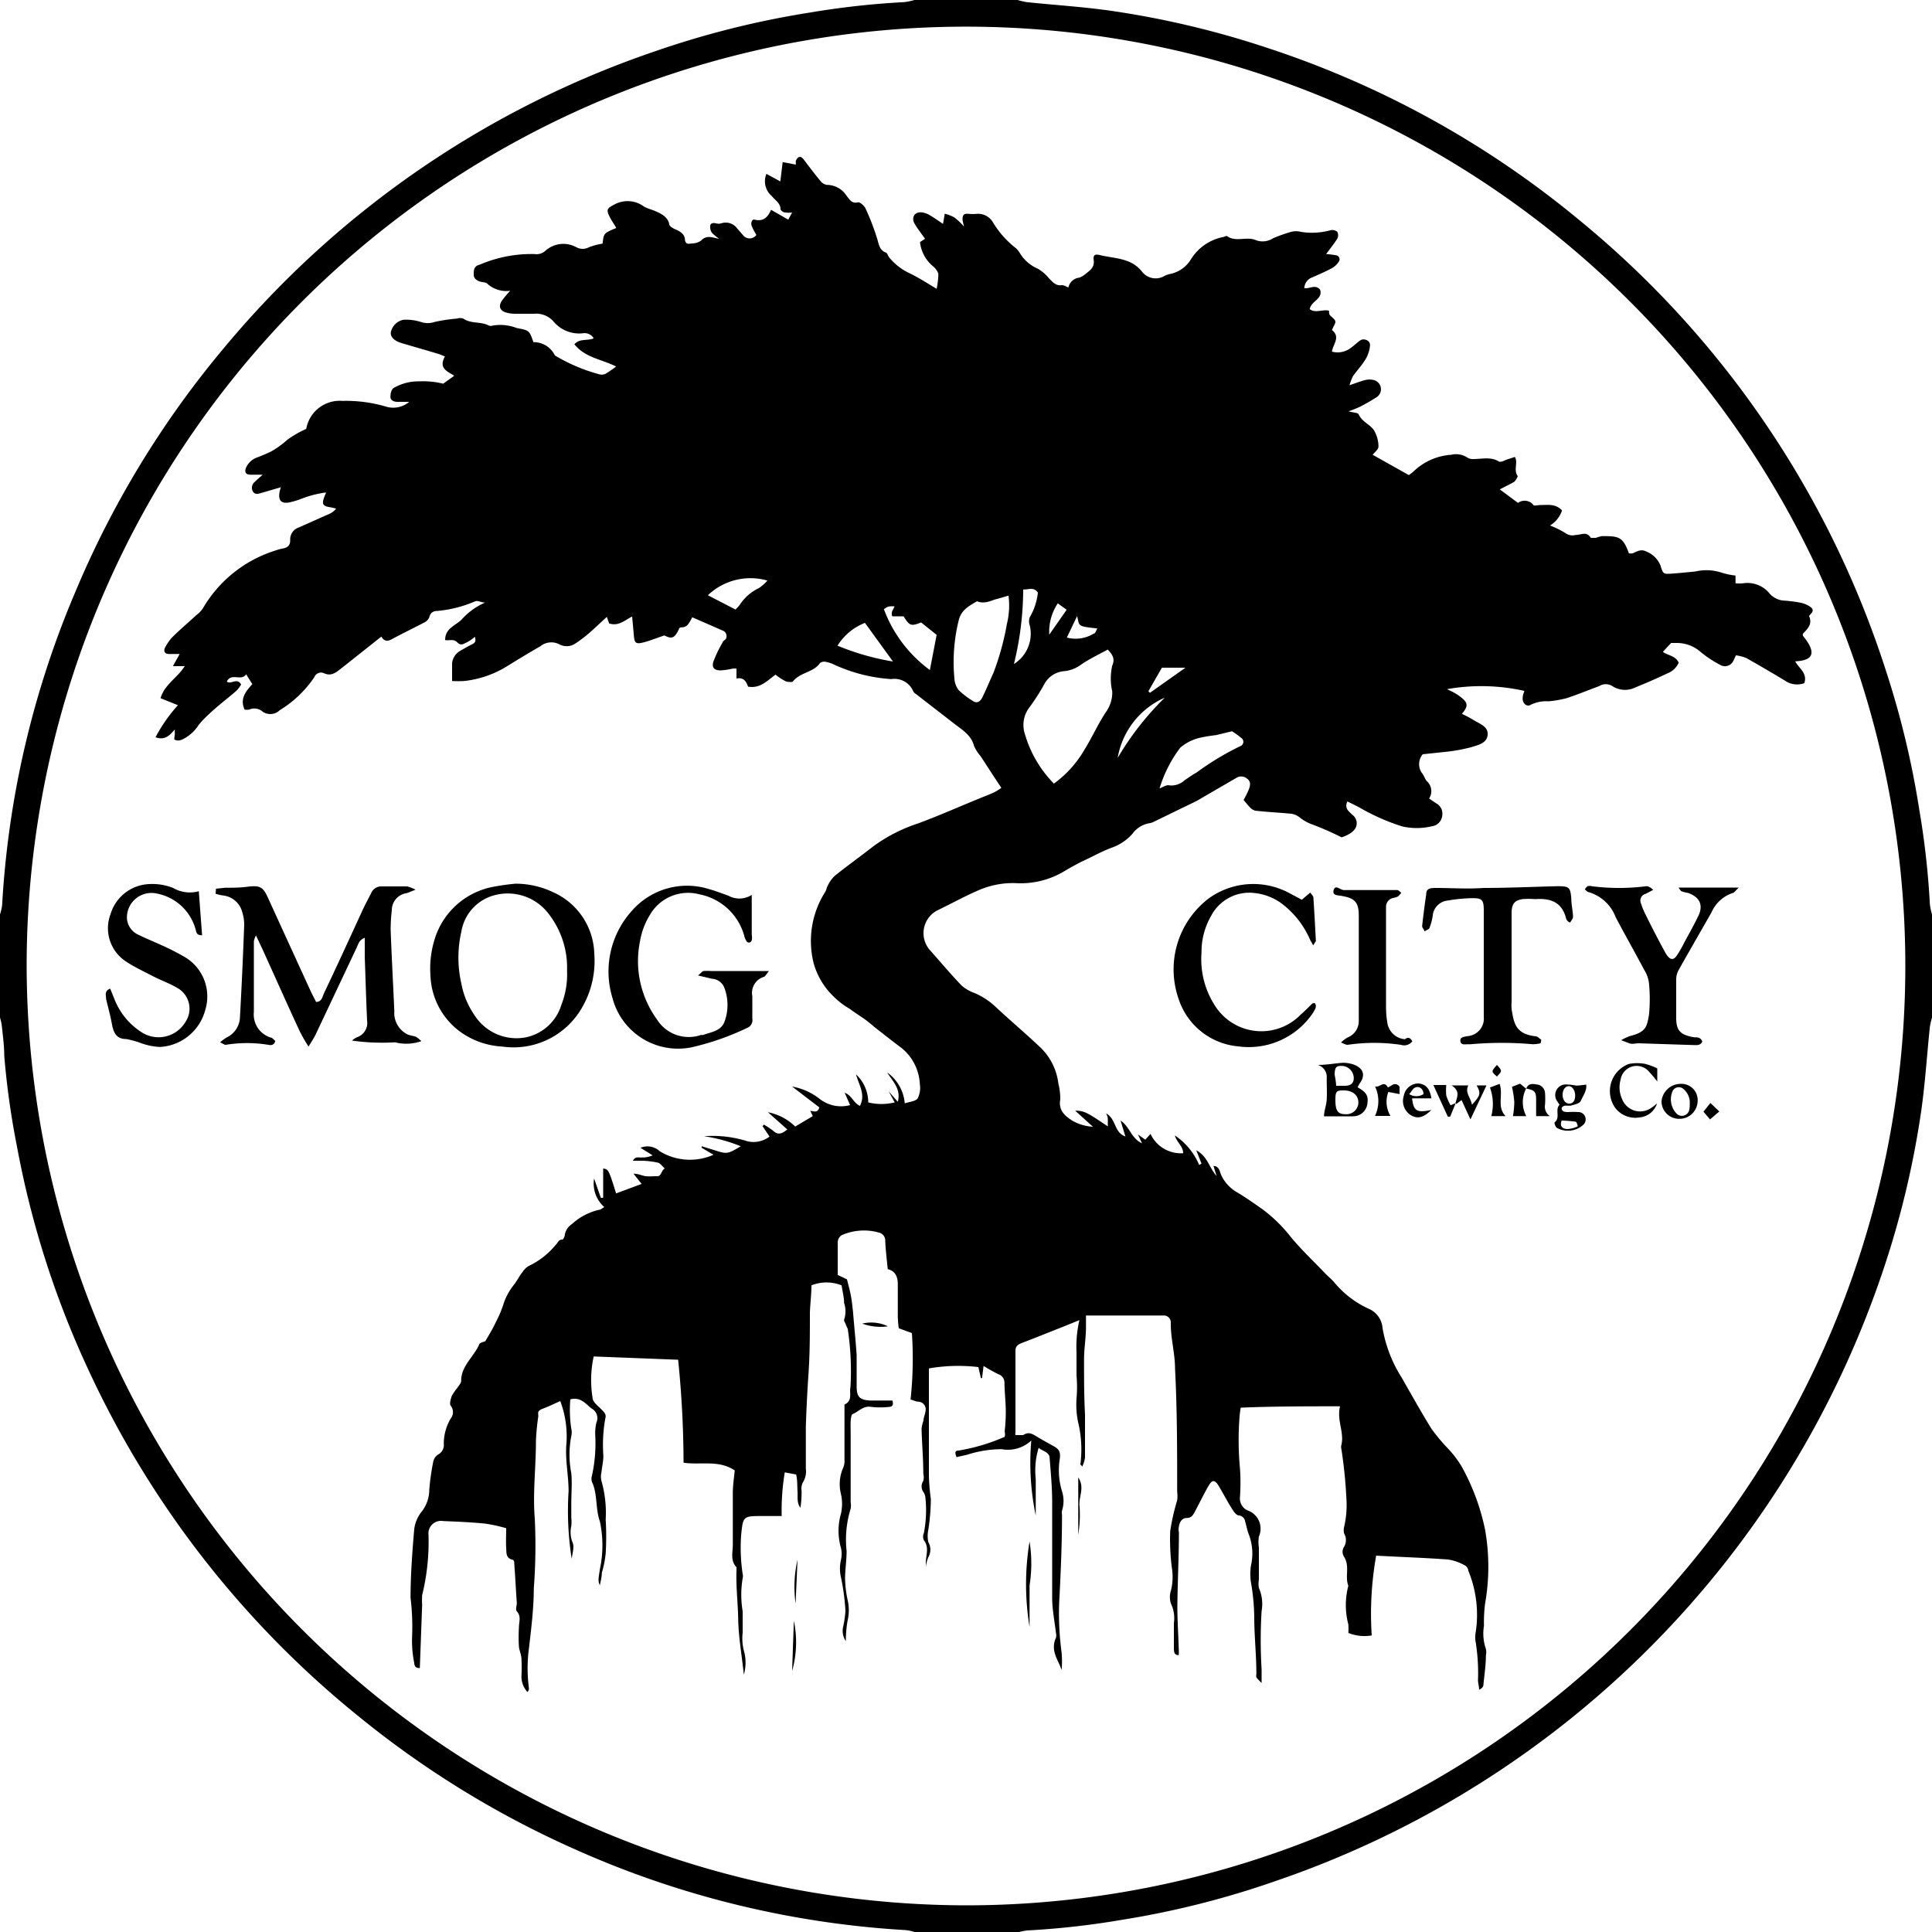 <svg xmlns="http://www.w3.org/2000/svg" viewBox="0 0 100 100"><g id="圖層_2" data-name="圖層 2"><g id="圖層_1-2" data-name="圖層 1"><path d="M47.33,100a2,2,0,0,0-.48-.1,48.8,48.8,0,0,1-17.2-4.23,49.49,49.49,0,0,1-11-6.76A50.09,50.09,0,0,1,4.51,70.76,48,48,0,0,1,.88,59.35a41.68,41.68,0,0,1-.66-4.71c0-.5-.07-1-.12-1.49a2.56,2.56,0,0,0-.1-.48V47.33a2.57,2.57,0,0,0,.11-.48A48.32,48.32,0,0,1,3.89,30.66a49.19,49.19,0,0,1,7.77-12.73A49.9,49.9,0,0,1,33.92,2.65a46.57,46.57,0,0,1,8-2A42.7,42.7,0,0,1,46.8.11,3.12,3.12,0,0,0,47.33,0h5.34a4,4,0,0,0,.47.11c1.53.16,3.06.25,4.58.48A47.09,47.09,0,0,1,65.66,2.5a49.37,49.37,0,0,1,16.07,8.88,49.82,49.82,0,0,1,15.9,23.38,45.81,45.81,0,0,1,1.71,7.14,42.46,42.46,0,0,1,.55,4.9,3.12,3.12,0,0,0,.11.53v5.34a3.72,3.72,0,0,0-.11.48c-.16,1.52-.25,3.05-.48,4.57a47.09,47.09,0,0,1-1.91,7.94A50.3,50.3,0,0,1,66,97.37a46,46,0,0,1-7.93,2,42.46,42.46,0,0,1-4.9.55,3.12,3.12,0,0,0-.53.11ZM50,98.62A48.62,48.62,0,1,0,1.38,49.8,48.71,48.71,0,0,0,50,98.62Z"/><path d="M41.19,8.52c0-.08,0-.14,0-.19.1-.24.25-.27.39-.1.29.38.57.76.88,1.13a.54.54,0,0,0,.35.21,1.21,1.21,0,0,1,1,.55c.16.2.27.44.62.35.1,0,.32.19.38.34a12.51,12.51,0,0,1,.59,1.54c.09.29.11.58.44.72.08,0,.12.18.19.26a3,3,0,0,0,1,.79c.51.24,1,.56,1.45.83a4.05,4.05,0,0,0,.09-.78.89.89,0,0,0-.28-.39,1.88,1.88,0,0,1-.67-1.25l.26-.17c-.19-.27-.38-.51-.54-.78s-.06-.62.37-.59a1.13,1.13,0,0,1,.45.17c.22.13.43.28.65.43l.09-.53a2.26,2.26,0,0,1,.49.19,3.48,3.48,0,0,1,.51.48,2.82,2.82,0,0,1-.08-.36c0-.26.08-.33.33-.3a2.6,2.6,0,0,0,.39,0,.89.89,0,0,1,.85.43,4.88,4.88,0,0,0,1.16,1.32,1.05,1.05,0,0,1,.25.3,2,2,0,0,0,.9.78,2,2,0,0,1,.58.49c.2.2.36.42.69.37.1,0,.21.07.33.12a.65.65,0,0,1,.57-.51,1.08,1.08,0,0,0,.35-.22c.23-.17.44-.34.39-.69s.17-.29.35-.25c.76.18,1.59.14,2.15.85a.89.89,0,0,0,1.15.23,1.17,1.17,0,0,1,.26-.1,1.65,1.65,0,0,0,1.13-.78,2.54,2.54,0,0,1,1.65-1.14c.07,0,.17-.08.21-.05.46.33,1,0,1.49.21a1,1,0,0,0,.9-.1,7.92,7.92,0,0,1,.93-.33,1,1,0,0,1,.5,0,3.58,3.58,0,0,0,1.56-.09.41.41,0,0,1,.33.09.39.39,0,0,1,0,.35c-.17.27-.38.53-.58.8a4.84,4.84,0,0,1,.5.06.21.21,0,0,1,.15.34,1,1,0,0,1-.35.33c-.33.18-.67.32-1,.47a.62.62,0,0,0-.43.56c.26.06.58-.22.82.09.15.48-.45.56-.54,1,.31.23.65,0,1,.08,0,.07,0,.2.06.25.32.29.33.28.16.6l-.07.15c.46.37.06.72,0,1.12a1.12,1.12,0,0,0,1-.21c.17-.12.31-.27.48-.38s.53,0,.49.3a1.71,1.71,0,0,1-.22.67c-.19.32-.45.59-.66.89a2.75,2.75,0,0,0-.18.47c.35-.12.58-.21.82-.27a.91.91,0,0,1,.43,0,.49.49,0,0,1,.18.87c-.27.18-.56.34-.86.5a5.93,5.93,0,0,1-.62.25c.25.07.48.07.52.15.17.38.55.51.77.79a1.65,1.65,0,0,1,.26.88c0,.15-.21.31-.3.43l1.87,1.05a2.2,2.2,0,0,0,.29-.23,3.09,3.09,0,0,1,1.9-.82,1.07,1.07,0,0,1,.85.15.53.53,0,0,0,.31.07c.44,0,.88-.13,1.3.12.07.05.22,0,.32-.05s.35-.12.52-.18c.18.31-.09.67.15,1,0,0-.1.23-.19.29s-.49.26-.74.39l.94.7a.58.58,0,0,1,.8.11c0,.06.24,0,.37,0,.37,0,.78-.08,1.11.28a1.45,1.45,0,0,1-.62.78,5,5,0,0,1,.81.4.6.6,0,0,0,.51.09c.28,0,.58-.21.79.15,0,0,.17,0,.26,0a2.12,2.12,0,0,1,.31-.09c.84,0,1.09,0,1.4.89a.64.64,0,0,0,.2,0c.24-.11.45-.24.73-.08a1.29,1.29,0,0,1,.71.72c.13.43.15.44.58.41s.81-.07,1.22-.11a2.52,2.52,0,0,1,1.36.06,3.66,3.66,0,0,0,.72.15l0,.4a1.88,1.88,0,0,0,.4,0,1.48,1.48,0,0,1,1.38.55,1.09,1.09,0,0,0,.79.35,7.68,7.68,0,0,1,.82.11,1.39,1.39,0,0,1,.45.19c.13.08.23.2.08.36s-.11.14-.09.19c.14.39-.11.62-.34.86a.21.21,0,0,0,0,.11c.77.94.47,1.28-.4,1.32.18.36.65.6.47,1.13a1.09,1.09,0,0,1-1-.13c-.66-.4-1.33-.79-2-1.17a2.25,2.25,0,0,0-.54-.14c-.06.13-.1.23-.15.32a.48.48,0,0,1-.67.17,5.74,5.74,0,0,1-1-.66,1.86,1.86,0,0,0-1.26-.47l-.27,0c-.15.15-.29.31-.43.46.25.19.65.19.82.56a1.06,1.06,0,0,1-.6.56c-.53.25-1.07.49-1.62.71a1.21,1.21,0,0,1-1.22-.06.63.63,0,0,0-.67,0c-.56.21-1.13.44-1.7.63a5.91,5.91,0,0,1-.92.16,1.82,1.82,0,0,0-.91.17c-.24.16-.49-.1-.43-.41,0-.1.06-.2.08-.3a10.21,10.21,0,0,0-4-.09c.17.09.3.14.41.21a2.48,2.48,0,0,1,.45.33c.22.23.2.38-.09.74a6.08,6.08,0,0,1,.62.33c.3.19.75.32.71.76s-.52.53-.87.64a8.86,8.86,0,0,1-1.25.23l-1.24.13A.8.8,0,0,0,73.59,40c.11.12.15.3.26.43a.69.69,0,0,1,.12.9l.35.24a.61.61,0,0,1,.33.65.62.62,0,0,1-.55.55,3.35,3.35,0,0,1-1.54,0,11.09,11.09,0,0,1-2.12-.93c-.22-.13-.45-.23-.7-.36-.17.37.08.51.25.69a.53.53,0,0,1,.14.74.94.94,0,0,1-.32.27,1.79,1.79,0,0,1-.37.16,15.2,15.2,0,0,0-1.5-.66,2.3,2.3,0,0,1-.67-.37.88.88,0,0,0-.43-.19c-.62-.06-1.25-.09-1.87-.16a.59.59,0,0,1-.29-.19c-.1-.1-.18-.21-.31-.36.07-.14.18-.33.26-.53s.13-.41-.06-.56a.47.47,0,0,0-.57-.06l-1.62.94c-.19.11-.38.23-.57.32l-2.06,1a.8.8,0,0,1-.26.09,1.36,1.36,0,0,0-.87.54,2.54,2.54,0,0,1-1.09.73c-.53.2-1,.47-1.55.72-.31.16-.62.33-.92.51a4.38,4.38,0,0,1-2.5.6,4.43,4.43,0,0,0-1.84.34c-.76.32-1.49.73-2.24,1.09a1.33,1.33,0,0,0-.38,2c.55.62,1.09,1.26,1.66,1.86a2,2,0,0,0,.66.39,3.72,3.72,0,0,1,1.15.76c.73.68,1.49,1.32,2.21,2a3.09,3.09,0,0,1,1,1.93,3.34,3.34,0,0,1,.1.82c-.11.57.25.87.63,1.11a2.43,2.43,0,0,0,1.06.31l-.92-.83c.47,0,.6.08,1.69.81,0-.13,0-.23,0-.33s0-.17-.09-.34c.53.28.41,1,1,1.19L58,58c.48.32.54.91,1.11,1.18l-.21-.46.38.27.27-.3a1.73,1.73,0,0,0,1.69,1c0-.37-.33-.55-.43-.92a3.44,3.44,0,0,1,1.26,1.53l.12-.07-.27-.69c.58.3.67.91,1.05,1.33l-.16-.52c.29,0,.32.28.39.45a2,2,0,0,0,.79.89c.46.27.9.58,1.34.89A7.6,7.6,0,0,1,66.79,64c.55.67,1.19,1.27,1.79,1.9.15.16.33.3.47.46a5,5,0,0,0,1.79,1.38,1.18,1.18,0,0,1,.72,1,7,7,0,0,0,1,2.58c.5.88,1,1.77,1.53,2.63a9.8,9.8,0,0,0,.89,1.06,5.54,5.54,0,0,1,.66.87,11.49,11.49,0,0,1,1.23,3.31,11,11,0,0,1,0,3.8,7.52,7.52,0,0,0-.06,1.16,2.44,2.44,0,0,0,.1,1.2.73.73,0,0,1,0,.33c0,.51-.08,1-.13,1.54,0,.09-.08.17-.22.24,0-.15-.05-.31-.06-.47a10.18,10.18,0,0,0-.12-2,1.38,1.38,0,0,1,0-.49,6,6,0,0,0-.38-3.2c0-.1-.09-.23-.17-.27a2.6,2.6,0,0,0-.87-.31c-1.23-.09-2.47-.13-3.73-.2A17.18,17.18,0,0,0,71,84.65a2.22,2.22,0,0,1-1.21-.13,3,3,0,0,0,0-.44,3.91,3.91,0,0,1,0-2c-.19-.48.09-1-.22-1.5a.47.47,0,0,1,0-.52.68.68,0,0,0,0-.69.72.72,0,0,1,0-.33,5,5,0,0,0,.12-1.47A24.5,24.5,0,0,0,69.43,75a.4.4,0,0,1,0-.21c.16-.66-.25-1.26-.07-2-1.76,0-3.43,0-5.14.07a4.16,4.16,0,0,0-.06.46A15.64,15.64,0,0,0,64.18,76a10.6,10.6,0,0,1,0,1.49.69.69,0,0,0,.37.68,1,1,0,0,1,.61,1.36,1.89,1.89,0,0,0,0,.58c0,.55,0,1.1,0,1.65a1.19,1.19,0,0,0,0,.43,2.08,2.08,0,0,1,.14,1.2,24.68,24.68,0,0,0,0,3c0,.2,0,.4,0,.72a2.64,2.64,0,0,1-.27-.29.29.29,0,0,1,0-.16c0-1-.11-2-.11-2.93a11,11,0,0,0-.17-1.82,2.88,2.88,0,0,1,0-.88,2.76,2.76,0,0,0-.12-1.63c-.08-.2-.11-.42-.18-.64a.36.36,0,0,0-.32-.32c-.13,0-.26-.18-.34-.31-.25-.39-.46-.8-.7-1.2s-.37-.31-.55,0-.45.85-.67,1.27c-.1.19-.19.37-.44.37s-.37.2-.41.44,0,.22,0,.33c0,1.27-.07,2.55-.08,3.83,0,.71.05,1.42.07,2.14a2.38,2.38,0,0,1,0,.36c-.25,0-.24-.19-.25-.33,0-.45,0-.89,0-1.33a1.73,1.73,0,0,0-.15-1,1.09,1.09,0,0,1,0-.69,2.92,2.92,0,0,0,.05-1.14,11.39,11.39,0,0,1-.09-1.93,11.06,11.06,0,0,1,.36-1.59,1.6,1.6,0,0,0,0-.44c0-2.13,0-4.26-.11-6.38,0-.79-.23-1.57-.22-2.36a.36.36,0,0,0-.39-.39l-4,0c0,.25,0,.43,0,.61,0,.55-.1,1.1-.1,1.65,0,1,0,1.92.05,2.88,0,.74,0,1.48,0,2.22a1.59,1.59,0,0,1-.15.47c0-.07-.1-.1-.09-.12a6,6,0,0,0-.12-2.2,4.44,4.44,0,0,1-.08-1.2,6.93,6.93,0,0,0,0-1.21c0-.4,0-.8,0-1.2a6.1,6.1,0,0,1,.15-1.66l-.89.36c-.69.27-1.37.55-2.06.81-.21.08-.36.16-.36.42,0,1.41,0,2.82,0,4.22a.39.39,0,0,0,0,.14c.13,0,.3,0,.4,0,.28-.19.48-.06.71.08s.57.33.86.49.39.3.31.75a3.72,3.72,0,0,0,.13,1.59,1.65,1.65,0,0,1,0,1,.49.49,0,0,0,0,.21c0,1.54-.07,3.07-.15,4.61a15.45,15.45,0,0,0,.13,2.54,5.32,5.32,0,0,1,0,.89c-.18-.54-.6-1-.29-1.68a.49.49,0,0,0,0-.21c-.07-.6-.19-1.2-.2-1.8,0-1.67,0-3.33,0-5,0-.75-.07-1.51-.13-2.26,0-.34-.36-.37-.57-.55a4,4,0,0,0-.15,1.61c0,.58,0,1.17,0,1.89a13.33,13.33,0,0,1-.23-3.88,1.77,1.77,0,0,1-1.53.45,5.84,5.84,0,0,0-1.8.29l-.54.12c-.07-.18-.12-.34.11-.34a9.89,9.89,0,0,0,2.38-.71A.47.47,0,0,0,52,74.1a9.24,9.24,0,0,0,.06-1c0-.5-.06-1-.07-1.5a.46.46,0,0,0-.31-.47,7.87,7.87,0,0,1-.77-.43l-.08.63h-.06l-.13-.57a8.85,8.85,0,0,0-2.56.07v.58c0,1.67,0,3.33,0,5a11.26,11.26,0,0,0,.1,1.18,10.76,10.76,0,0,1-.13,1.59,1.51,1.51,0,0,0,0,.64.78.78,0,0,1,0,.78,2,2,0,0,0-.13.5c0-.12,0-.17,0-.21,0-.4.19-.79-.1-1.17a.44.44,0,0,1,0-.37,6.19,6.19,0,0,0,.08-1.82.61.61,0,0,0-.11-.31.51.51,0,0,1,0-.57.74.74,0,0,0,0-.37c0-.78-.07-1.55-.09-2.32a1.67,1.67,0,0,1,.1-.43c0-.16.08-.31.1-.47a.4.4,0,0,0-.37-.51c-.12,0-.24-.07-.4-.11A19.64,19.64,0,0,0,47.2,69l-.68-.25a5.63,5.63,0,0,1-.05-.59c0-.56,0-1.11,0-1.67,0-.36-.09-.69-.52-.8-.05-.49-.11-1-.13-1.45a.42.42,0,0,0-.32-.44,2.85,2.85,0,0,0-1.95.14.47.47,0,0,0-.19.35c0,.56,0,1.11,0,1.7l.48.23c.08.33.16.61.21.89s.07.51.1.77c.06.75.14,1.5.19,2.26,0,.53,0,1.07,0,1.61s.14.7.67.74c.2,0,.41,0,.61,0l.57,0c.07.22,0,.32-.16.33a4.22,4.22,0,0,1-.94,0c-.41-.07-.64.24-.95.37-.07,0-.1.23-.11.36s0,.44,0,.66l0,3.55a.91.91,0,0,1,0,.33,5.41,5.41,0,0,0-.21,2.19c0,.47-.08,1-.08,1.42a5.8,5.8,0,0,0,.13,1.1,2.36,2.36,0,0,1,0,1.09,6.12,6.12,0,0,0-.09,1.05.92.92,0,0,1-.14-.73,5.79,5.79,0,0,0,.12-.82,11.36,11.36,0,0,0-.23-1.74,2,2,0,0,1,0-.92,1.36,1.36,0,0,0,0-.6,3.21,3.21,0,0,1,0-1.79,2.3,2.3,0,0,0,0-1A2.1,2.1,0,0,1,43.63,76a.87.87,0,0,0,.08-.43c0-.68,0-1.36,0-2v-.66c0-.08,0-.19,0-.21.44-.2.24-.6.31-.91a14.36,14.36,0,0,0-.13-2.93c0-.1-.08-.2-.11-.3s-.11-.19-.09-.25a1.36,1.36,0,0,0,0-.87c0-.29-.08-.58-.13-.91a2.1,2.1,0,0,0-1.56,0c0,.48-.07,1-.08,1.43,0,1,0,2.08-.07,3.11s-.11,1.85-.14,2.77c0,.72,0,1.44,0,2.17a1.07,1.07,0,0,1-.16.73.74.74,0,0,0-.06.43,5.09,5.09,0,0,1-.06.87c-.2-.26-.13-.55-.15-.83s0-.58-.07-.89l-.59-.11a12,12,0,0,0-.16,2.26h-1c-1,0-1,0-1.1,1a9.25,9.25,0,0,0,.08,2,.43.43,0,0,1,0,.22,5.16,5.16,0,0,0,0,1.71c0,.37,0,.74,0,1.11a2.56,2.56,0,0,0,.06.92,2.22,2.22,0,0,1,0,1.25c-.1-1-.27-1.89-.29-2.85s-.12-1.69-.09-2.54c0-.06,0-.14,0-.17-.34-.36-.18-.8-.19-1.2q0-1.31,0-2.61c0-.41.06-.81.1-1.2-.83-.56-1.76-.27-2.65-.4a53,53,0,0,0-.28-5.33l-4.37-.17a5.68,5.68,0,0,0-.06,2.13c0,.22.27.42.45.6s.27.28.21.48a7.77,7.77,0,0,0-.1,1.93c0,.29-.07.57-.1.86a.92.92,0,0,0,0,.44,6,6,0,0,1,.22,2,14.78,14.78,0,0,1,0,1.76,5.47,5.47,0,0,1-.2,1c0,.23-.07.46-.1.64-.11-.21-.07-.36,0-.83a5.89,5.89,0,0,0,0-2.47c-.24-.68-.11-1.4-.41-2.05a.5.5,0,0,1,0-.32,7.77,7.77,0,0,0,.17-2.09,2.39,2.39,0,0,1,.06-.66.56.56,0,0,0-.24-.72c-.31-.23-.56-.62-1.11-.48a6.47,6.47,0,0,0,.05,1.52.83.83,0,0,1,0,.38,5,5,0,0,0,0,1.92c.05.51,0,1,0,1.55,0,.25,0,.5,0,.75a2.14,2.14,0,0,1,0,.44,1.42,1.42,0,0,0,.07.86c.09.21,0,.5-.05.83a16,16,0,0,1-.16-3.5c0-.83-.19-1.65-.11-2.48a5.21,5.21,0,0,0-.32-2.18c-.3.13-.6.28-.92.4s-.2.25-.22.41a11.12,11.12,0,0,0-.12,1.27c0,1.35-.17,2.69-.06,4a29,29,0,0,1-.05,3.61c0,1-.13,2.06-.25,3.09a7.78,7.78,0,0,0,0,2.1s0,.09-.08.18a1.2,1.2,0,0,1-.31-.82,8.81,8.81,0,0,0,0-.89c0-.22-.11-.42-.13-.64a8,8,0,0,1,0-1c0-.29.13-.56-.11-.83-.08-.09,0-.29,0-.44-.05-.68-.08-1.36-.13-2,0-.08,0-.22-.1-.23-.36-.09-.3-.39-.32-.63s0-.66,0-1a8.09,8.09,0,0,0-1.1-.24c-.71-.07-1.43-.1-2.16-.13a.65.65,0,0,0-.76.72,11.66,11.66,0,0,1-.33,3.12,4.18,4.18,0,0,0,0,.5l-.12,3.27c-.21,0-.28-.09-.29-.27a5.8,5.8,0,0,1-.11-1.37,12.33,12.33,0,0,0-.08-2c0-1.19.09-2.37.19-3.55a1.8,1.8,0,0,1,.38-.9,1.85,1.85,0,0,0,.4-1.15,12.39,12.39,0,0,1,.21-1.47.6.6,0,0,1,.24-.34.55.55,0,0,0,.3-.55,2.57,2.57,0,0,1,.36-1.32.53.53,0,0,0,0-.66c-.08-.09,0-.34.05-.5a3.28,3.28,0,0,1,.31-.45c.07-.11.18-.22.18-.34,0-.76.63-1.22.92-1.85,0-.12.27-.17.33-.2.21-.36.39-.65.55-1a5.44,5.44,0,0,0,.37-.86,3.17,3.17,0,0,1,.56-1.06c.17-.22.29-.47.46-.68a.91.91,0,0,1,.36-.32,4,4,0,0,0,1.33-1.05c.12-.1.15-.31.38-.29,0,0,.09-.13.1-.21a.81.81,0,0,1,.37-.59,3.11,3.11,0,0,1,1.4-.74c.09,0,.16-.08.28-.14A1.62,1.62,0,0,1,30.75,61l.35,1,.12,0V60.48c.28.05.28.05.67,1.29l1.32-.49-.42-.53c.26,0,.45.11.64.13s.4,0,.6,0,.2-.31.38-.4c-.12-.1-.22-.26-.35-.3a4.76,4.76,0,0,0-.77-.1l-.53,0c.13-.25.32-.15.46-.17a1.28,1.28,0,0,0,.56-.11l-.63-.39a.93.93,0,0,1,1,.18,3,3,0,0,0,2.78.18l-.61-.36,0-.08.65.2c.65.21.69.21,1.37-.2a8.26,8.26,0,0,0-1.9-.52,6,6,0,0,1,2.24.26,1.36,1.36,0,0,0,1.15-.24l-.36-.54.07-.08a4,4,0,0,1,.48.32c.25.23.45.16.73-.07l-1-.89a2.76,2.76,0,0,1,1.41.74l.91-.54-.13-.27c.17,0,.37.14.47-.18L41,56.24a3.22,3.22,0,0,1,1.44.65A1.8,1.8,0,0,0,44,57.2l-.28-.64c.37.13.44.52.79.68.31-.61-.07-1.1-.2-1.63a2,2,0,0,1,.63,1.45,2.87,2.87,0,0,0,1.37,0L46,56.49l0,0,.47.54c.18-.67-.27-1.06-.55-1.52a2.18,2.18,0,0,1,.91,1.6c.27-.09.57-.11.67-.26a1.21,1.21,0,0,0,.11-.74,2.56,2.56,0,0,0-.95-1.87c-.46-.34-.91-.7-1.36-1.05-.17-.14-.34-.29-.52-.42s-.54-.36-.81-.56a3.92,3.92,0,0,1-.79-.6,3.8,3.8,0,0,1-1.07-1.77,4.73,4.73,0,0,1,.6-3.67c.07-.11.08-.25.15-.36a1.7,1.7,0,0,1,.35-.48c.65-.52,1.32-1,2-1.53a8.27,8.27,0,0,1,2.31-1.18c1-.37,2-.81,3-1.22.3-.13.61-.24.92-.38a3,3,0,0,0,.39-.24c-.38-.57-.73-1.11-1.08-1.65a2,2,0,0,1-.33-.51c-.14-.55-.58-.82-1-1.14l-2-1.55a.36.36,0,0,1-.15-.15,1.06,1.06,0,0,0-1.14-.63,8.37,8.37,0,0,1-3-.77,1.6,1.6,0,0,0-.37-.12.39.39,0,0,0-.31.05c-.34.5-1,.47-1.4.95,0,.06-.27.05-.39,0a3.08,3.08,0,0,1-.52-.34c-.42.3-.78.73-1.42.62-.09-.24-.21-.5-.6-.42l0-.51a.75.75,0,0,0-.21,0,4.14,4.14,0,0,1-.6.09c-.32,0-.48-.13-.39-.44a6.09,6.09,0,0,1,.48-1c0-.08.14-.13.18-.21s.06-.32-.17-.41l-1.58-.69a2.22,2.22,0,0,1-.22.37.4.4,0,0,1-.3.15c-.17,0-.15.06-.2.16-.21.41-.35.45-.72.26-.4.13-.75.28-1.12.37s-.43,0-.46-.35-.06-.64-.09-1c-.37.18-.69.52-1.19.36l-.12-.34c-.33.3-.62.58-.93.85a6.36,6.36,0,0,1-.66.5.8.8,0,0,1-.85.08.9.9,0,0,0-1,.09c-.56.32-1.12.66-1.67,1a5.33,5.33,0,0,1-2.28.8,6.2,6.2,0,0,1-.62,0c0-.34,0-.63,0-.92a.84.84,0,0,1,.45-.66c.19-.11.38-.22.58-.32s.2-.19.15-.39a2.11,2.11,0,0,1-.42.29c-.15.06-.29.2-.49,0s-.4-.08-.63-.12c0-.63.56-.75.87-1.08a3.42,3.42,0,0,1,1.2-.86c-.18,0-.4-.13-.53-.06a6.39,6.39,0,0,1-1.92.49c-.21,0-.38.07-.44.33a.52.52,0,0,1-.26.27c-.55.29-1.12.56-1.67.86-.23.13-.41.12-.55-.13l-2.12,1.68c-.25.19-.48.38-.84.22a.37.37,0,0,0-.51.2,5.84,5.84,0,0,1-1.79,1.71.7.7,0,0,1-.88.08.66.66,0,0,0-.71-.11.88.88,0,0,1-.23,0c-.26-.57.07-.95.4-1.32l-.32-.51c-.24.38-.78-.1-1,.38.22.17.53-.23.74.15a1.51,1.51,0,0,1-.25.33c-.47.41-1,.8-1.43,1.22a4.68,4.68,0,0,0-.53.56,2,2,0,0,1-.87.75.43.43,0,0,1-.35,0c-.06,0,0-.21,0-.33a1.4,1.4,0,0,1,0-.21c-.27.33-.53.58-1,.41A8.1,8.1,0,0,1,9.21,36.5l-.9-.36c.2-.71.88-1.06,1.25-1.66l-.61,0,.35-.63H8.74c-.2,0-.28-.13-.21-.3A2.37,2.37,0,0,1,8.9,33c.4-.4.84-.77,1.26-1.16a1.41,1.41,0,0,0,.34-.35,6.64,6.64,0,0,1,3.77-3,2.24,2.24,0,0,1,.37-.1c.26-.05.39-.17.38-.45a.65.65,0,0,1,.45-.64l1.46-.65a1.13,1.13,0,0,0,.47-.32,2.29,2.29,0,0,0-.28-.07c-.42-.06-.48-.16-.32-.58l.08-.19a5.39,5.39,0,0,0-1.34.35A4.56,4.56,0,0,1,15,26c-.44.09-.61-.09-.53-.54a2.15,2.15,0,0,1,.07-.24l-1,.29c-.17.05-.34.11-.45-.07a.39.39,0,0,1,.1-.5c.1-.1.21-.2.41-.37l-.61,0c-.25,0-.34-.1-.27-.33a1,1,0,0,1,.58-.56c.24-.09.48-.19.71-.3a4.44,4.44,0,0,0,.84-.6,5.32,5.32,0,0,1,1-.58,1.76,1.76,0,0,1,1.87-1.45,7.38,7.38,0,0,1,2.24.29,1.28,1.28,0,0,0,1.22-.24h-.6c-.17,0-.36-.06-.37-.25s.07-.43.17-.47a2.51,2.51,0,0,1,1.31-.34,4.29,4.29,0,0,1,1.25.12l.57-.41c-.3-.21-.84-.36-.48-1l-.27-.11c-.65-.2-1.3-.38-2-.59-.38-.12-.56-.33-.53-.55a.82.82,0,0,1,.67-.65,2.57,2.57,0,0,1,.87.11,1.11,1.11,0,0,0,.74,0,8.7,8.7,0,0,1,1.14-.17.52.52,0,0,1,.33,0c.4.28.91.14,1.32.36a.31.31,0,0,0,.21,0,2.37,2.37,0,0,1,1.24.13c.65.12.65.13.86.73a1.21,1.21,0,0,1,1.08.63.22.22,0,0,0,.12.11,8.92,8.92,0,0,0,2.16.91.51.51,0,0,0,.35,0,5.3,5.3,0,0,0,.57-.39c-.76-.38-1.61-.46-2.16-1.15.28-.32.66-.16,1-.31a.55.55,0,0,0-.56-.26,1.73,1.73,0,0,1-1.53-.62,1.19,1.19,0,0,0-1-.39c-.33,0-.66,0-1,0a1.59,1.59,0,0,1-.43-.06c-.32-.09-.42-.3-.25-.59a4.94,4.94,0,0,1,.45-.54,1.46,1.46,0,0,1-1.18-.36c-.07-.08-.24-.08-.36-.11s-.35-.13-.35-.36,0-.45.31-.52a6.79,6.79,0,0,1,2.84-.55.68.68,0,0,0,.56-.17,1.39,1.39,0,0,1,1.59-.19.69.69,0,0,0,.68,0,3.67,3.67,0,0,1,.69-.18c.06-.54.06-.54.71-.81-.12-.21-.26-.4-.36-.61-.18-.37-.09-.42.29-.62a1.42,1.42,0,0,1,1.5.12c.19.11.42.16.62.25s.61.26.69.66c0,.12.22.23.36.29s.43.2.45.49.2.24.37.22a.84.84,0,0,0,.46-.14c.3-.32.59-.16.94-.1a2.76,2.76,0,0,1-.37-.31.52.52,0,0,1-.09-.34c0-.16.15-.19.3-.15a.5.5,0,0,0,.27,0,.73.73,0,0,1,.83.27l.29.33a.43.43,0,0,0,.7,0,3.33,3.33,0,0,1-.24-.46c-.06-.15,0-.37.15-.33.46.11.68-.13.85-.51l.89.51L41,11a1.54,1.54,0,0,1-.35,0c-.1,0-.24-.1-.25-.17,0-.32-.29-.47-.45-.68A1,1,0,0,1,39.67,9l.72.39.12-1Zm16.15,25.1c-.52.28-1,.51-1.41.8a1.74,1.74,0,0,1-.86.32,1.28,1.28,0,0,0-1,.64,10.78,10.78,0,0,1-.77,1.21A1.5,1.5,0,0,0,53.05,38a6.07,6.07,0,0,0,1.5,2.56,5.69,5.69,0,0,0,1.59-1.77c.39-.63.69-1.31,1.1-1.93a1.74,1.74,0,0,0,.33-1.07,3,3,0,0,1,0-1.34C57.74,34.06,57.54,33.85,57.34,33.62ZM52.2,30.83c-.22.06-.42.13-.63.18s-.61.28-1,.11c-.4.24-.82.44-.95,1a9,9,0,0,0-.22,3,1.09,1.09,0,0,0,.22.6,4.23,4.23,0,0,0,.75.57c.21.14.37,0,.46-.16.21-.42.39-.87.59-1.3a13.94,13.94,0,0,0,.7-2.55A3.94,3.94,0,0,0,52.2,30.83Zm7.76,10c.25-.09.42-.22.56-.18a1,1,0,0,0,.8-.27c.2-.13.4-.28.61-.39a14.16,14.16,0,0,1,2.31-1.39.24.24,0,0,0,0-.41,4.78,4.78,0,0,0-.47-.34l-.83.2a7.93,7.93,0,0,0-.85.14,2.4,2.4,0,0,0-1,.51A6.69,6.69,0,0,0,60,40.87ZM47.68,32.22c-.53.2-.6.18-.91-.32l-.26,0c-.1,0-.23,0-.3,0s-.07-.22,0-.33a.84.84,0,0,0,.09-.19c-.33,0-.33,0-.55.15a6.86,6.86,0,0,0,2.38,3.15l.35-1.82Zm-4.33,1.2a13,13,0,0,0,2.87.82l-1.45-2A2.92,2.92,0,0,0,43.35,33.42Zm-5.28-1.87c.09-.1.16-.16.21-.23a2.43,2.43,0,0,1,1-.88,2.24,2.24,0,0,0,.44-.39,3.19,3.19,0,0,0-3.08.76Zm14.41,2.82a1.85,1.85,0,0,0,.82-2,.6.6,0,0,1,0-.42,3.17,3.17,0,0,0,.42-1.28c-.22-.31-.49-.14-.76-.16A16.27,16.27,0,0,1,52.48,34.37Zm7.81,1.74a4.18,4.18,0,0,0-2.44,3.12A15,15,0,0,1,60.29,36.11Zm-.15-1.55-.7,1.22.08.08,1.84-1.3Zm-4.39-2.67L55.22,33a1.79,1.79,0,0,0,1.4-.21c.08,0,.11-.16.18-.26C55.72,32.41,55.89,32.41,55.75,31.89Zm-1-.66a2.65,2.65,0,0,0-.44,1.62l.9-1.29Z"/><path d="M11.18,46l.47-.05c.4,0,.81,0,1.21-.06.57-.06.75,0,1,.56l2.21,4.83c.09.2.2.39.29.58.3,0,.33-.28.41-.45.68-1.43,1.34-2.87,2-4.31.14-.3.3-.59.45-.89a.56.56,0,0,1,.53-.33c.44,0,.89,0,1.33,0a2.24,2.24,0,0,1,.43.17c-.24.09-.35.15-.47.18a.89.89,0,0,0-.76.89,8.22,8.22,0,0,0-.06,1c.05,1.41.13,2.81.19,4.22a1.24,1.24,0,0,0,.66,1.19c.14.07.32.08.47.14a1.87,1.87,0,0,1,.27.22,2.36,2.36,0,0,1-1.36.06,11.14,11.14,0,0,1-2.23-.09,1,1,0,0,1,.25-.17.78.78,0,0,0,.53-.87c-.05-1.09-.08-2.18-.12-3.28,0-.32,0-.65,0-1-.29.11-.33.32-.41.49l-2.13,4.51c-.09.19-.21.36-.37.63a8.19,8.19,0,0,1-.46-.8c-.65-1.4-1.28-2.82-1.92-4.23l-.34-.72a1,1,0,0,0-.11.3c0,1.22,0,2.44,0,3.66A1.25,1.25,0,0,0,14,53.7c.09,0,.17.12.25.18-.06.22-.21.23-.36.2a6.83,6.83,0,0,0-2.21,0c-.07,0-.15-.07-.29-.13a2.62,2.62,0,0,1,.34-.25,1.2,1.2,0,0,0,.69-1.06c.09-1.59.16-3.18.22-4.77a2.1,2.1,0,0,0-.1-.65,1.15,1.15,0,0,0-1-.87,2.34,2.34,0,0,1-.38-.09Z"/><path d="M26.67,45.74a4.51,4.51,0,0,1,2,.46,3.58,3.58,0,0,1,2.09,3.17,4.79,4.79,0,0,1-.68,2.86A4.08,4.08,0,0,1,26,54.17a4.09,4.09,0,0,1-2.17-.76,3.77,3.77,0,0,1-1.55-2.93,5.07,5.07,0,0,1,.2-1.81,3.93,3.93,0,0,1,3-2.76A12.54,12.54,0,0,1,26.67,45.74Zm2.68,4.5a4.53,4.53,0,0,0-1-3,2.65,2.65,0,0,0-2.69-.92,2.34,2.34,0,0,0-1.78,1.9,6,6,0,0,0,0,2.69,4.19,4.19,0,0,0,.67,1.62,2.58,2.58,0,0,0,2.63,1.17A2.44,2.44,0,0,0,29.06,52,4.28,4.28,0,0,0,29.35,50.24Z"/><path d="M38.91,46.32c0,.23,0,.4,0,.58,0,.5,0,1,0,1.49a.65.65,0,0,1,0,.28c-.05.12-.17.16-.26.06a.81.81,0,0,1-.13-.3,3,3,0,0,0-2.32-2.14,2.28,2.28,0,0,0-2.57,1.08,3.77,3.77,0,0,0-.5,1.33A5.14,5.14,0,0,0,34,52.76a1.94,1.94,0,0,0,2.28.81h.11c.41-.15.91-.2,1.1-.66a2.51,2.51,0,0,0,0-1.79.73.73,0,0,0-.64-.46l-.72-.17c.16-.13.21-.21.28-.23a2.54,2.54,0,0,1,.39,0h3c-.14.17-.19.28-.26.3a.87.87,0,0,0-.6,1c0,.39,0,.78,0,1.17a.43.43,0,0,1-.28.48,13.69,13.69,0,0,1-2.87,1,3.51,3.51,0,0,1-4.09-2.56,4.68,4.68,0,0,1,1-4.5,3.79,3.79,0,0,1,4-1.13c.33.09.66.22,1,.34A1.18,1.18,0,0,0,38.91,46.32Z"/><path d="M79.74,54a1.9,1.9,0,0,1-.4.05,18.22,18.22,0,0,0-3.22,0H76c-.16,0-.38.06-.41-.16s.19-.22.36-.26a.91.91,0,0,0,.85-1c0-.31,0-.63,0-.94,0-1.52,0-3,0-4.55,0-.57-.08-.66-.64-.65a8.13,8.13,0,0,0-1.21.12.87.87,0,0,0-.78.69A2.72,2.72,0,0,1,74,48c0,.09-.17.14-.27.21,0-.09-.13-.19-.12-.28.06-.55.13-1.09.21-1.64,0-.27.15-.33.48-.33.83,0,1.66.06,2.49,0,1.28,0,2.55-.06,3.83-.09.6,0,.66.05.71.64,0,.31.08.63.09.94,0,.09-.08.18-.13.27s-.22-.11-.23-.18c-.21-.86-.83-1.06-1.6-1a3.76,3.76,0,0,0-.67,0c-.39.07-.52.23-.55.63,0,.12,0,.23,0,.34,0,1.44,0,2.88,0,4.33a2.54,2.54,0,0,0,0,.39c.12.75.21,1.29,1.25,1.41.1,0,.19.12.29.18Z"/><path d="M86.88,45.94H90c-.17.16-.23.26-.31.28a1.82,1.82,0,0,0-1.1,1c-.57,1-1.15,2-1.71,3a1,1,0,0,0-.12.47c0,.67,0,1.33,0,2s.23.88.93,1c.16,0,.34,0,.42.22-.1.23-.32.18-.51.18L84.82,54c-.16,0-.33.06-.49,0s-.21-.08-.42-.16a3.06,3.06,0,0,1,.44-.21c.87-.21.89-.51,1-1.09a8.37,8.37,0,0,0,0-1.66,1.69,1.69,0,0,0-.24-.67c-.49-.92-1-1.82-1.48-2.73a2.14,2.14,0,0,0-1.46-1.32s-.08-.07-.14-.13a.76.76,0,0,1,.14-.16.42.42,0,0,1,.22,0,11.09,11.09,0,0,0,2.82,0c.11,0,.23.06.36.19-.14.07-.27.15-.41.21a.36.36,0,0,0-.22.5,3.88,3.88,0,0,0,.23.56c.32.65.65,1.29,1,1.93a1.14,1.14,0,0,0,.15.23c.15.19.3.2.45,0a5.57,5.57,0,0,0,.39-.67c.25-.47.52-.94.75-1.42s.14-.94-.53-1.18a1.87,1.87,0,0,1-.32-.08C87,46.14,86.93,46,86.88,45.94Z"/><path d="M68.05,51.92c.14.18,0,.34-.08.49a4,4,0,0,1-3.88,1.75A3.58,3.58,0,0,1,61,51.69a4.62,4.62,0,0,1,1.58-5.2,3.94,3.94,0,0,1,4.2-.24l.6.32.44-.37c.07.1.15.17.16.25.05.75.09,1.5.13,2.26,0,0-.07.11-.14.22-.07-.14-.13-.22-.17-.31a4.66,4.66,0,0,0-1.51-1.89,2.9,2.9,0,0,0-1.38-.51,2.23,2.23,0,0,0-2.22,1.18,3.73,3.73,0,0,0-.5,1.91A4.42,4.42,0,0,0,63,52.22a2.84,2.84,0,0,0,4.33.29c.21-.18.4-.38.6-.57C68,51.92,68,51.92,68.05,51.92Z"/><path d="M10.29,46.13l.17,2.28c-.31,0-.29-.17-.34-.32a2.58,2.58,0,0,0-2-1.84,1.27,1.27,0,0,0-1.55,1.28,1,1,0,0,0,.61.86c.36.18.74.33,1.11.5a12.8,12.8,0,0,1,1.33.68,2.37,2.37,0,0,1,1,2.72,2.57,2.57,0,0,1-2.33,1.9A3.29,3.29,0,0,1,7.32,54a4.66,4.66,0,0,0-.79-.22c-.52,0-.66-.35-.74-.79s-.2-.86-.3-1.29c0-.19-.1-.4.21-.53.08.18.14.35.21.51a3.57,3.57,0,0,0,1.36,1.71,1.62,1.62,0,0,0,2.32-.48,1.23,1.23,0,0,0-.42-1.78c-.41-.24-.87-.4-1.29-.62s-1-.49-1.41-.78a2.05,2.05,0,0,1-.75-2.41,2.18,2.18,0,0,1,2-1.56,2.92,2.92,0,0,1,1.24.2A1.73,1.73,0,0,0,10.29,46.13Z"/><path d="M73.1,53.9a.53.53,0,0,1-.59.18,9.46,9.46,0,0,0-2.76,0c-.09,0-.19-.06-.34-.12a1.62,1.62,0,0,1,.34-.26.91.91,0,0,0,.58-.87c0-.2,0-.4,0-.61V47.38c0-.67-.21-.89-.85-1-.19-.05-.54,0-.45-.31s.34,0,.53,0l1.6,0c.39,0,.78,0,1.16,0,.07,0,.14.09.21.14a1.54,1.54,0,0,1-.17.19,1,1,0,0,1-.26.08.47.47,0,0,0-.36.44c0,.24,0,.48,0,.72,0,1.4,0,2.81,0,4.22,0,.35,0,.7.06,1a1,1,0,0,0,.92.93C72.85,53.68,73,53.69,73.1,53.9Z"/><path d="M70.27,56.28c.47.26.57.45.5.88a.74.74,0,0,1-.74.62c-.51,0-1,0-1.5,0,0-.27.12-.56.14-.86s0-.74,0-1.11a.65.65,0,0,0-.46-.69c.49,0,.9-.09,1.31-.11a1.65,1.65,0,0,1,.54.09c.53.19.63.58.3,1Zm-1.15.65c0,.55.12.74.51.74a.62.62,0,0,0,.68-.59c0-.39-.29-.65-.79-.64C69.17,56.44,69.12,56.5,69.12,56.93Zm0-.73c.2,0,.34,0,.49,0,.32,0,.47-.15.46-.42a.64.64,0,0,0-.65-.61c-.26,0-.33.08-.34.45C69.12,55.83,69.15,56,69.16,56.2Z"/><path d="M85.78,55.3c0,.16,0,.33,0,.49s0,.1,0,.19a5.3,5.3,0,0,0-.41-.49.84.84,0,0,0-1.49.4,1.46,1.46,0,0,0,.08,1,1,1,0,0,0,1.5.46,2.91,2.91,0,0,0,.31-.24,1.05,1.05,0,0,1-.93.73,1.3,1.3,0,0,1-1.26-.53,1.5,1.5,0,0,1,.73-2.24,2.25,2.25,0,0,1,.86,0A3.36,3.36,0,0,1,85.78,55.3Z"/><path d="M82.1,56.14c.05.29-.16.58-.29.86-.06.12-.31.17-.48.22s-.37-.07-.5.12c0,.21.18.22.33.22a4.87,4.87,0,0,1,.55,0,.38.38,0,0,1,.24.66,1.18,1.18,0,0,1-1.38.15c-.07-.06-.13-.26-.1-.28.31-.24,0-.66.25-.9A2.09,2.09,0,0,0,80.6,57a.55.55,0,0,1,.45-.87,3.31,3.31,0,0,1,.54.06C81.75,56.19,81.91,56.16,82.1,56.14Zm-.57.57c0-.27-.15-.5-.34-.49s-.31.21-.31.45.13.44.32.45S81.53,57,81.53,56.71ZM80.83,58c-.13.35.11.43.29.44a1.4,1.4,0,0,0,.54-.14c0-.08-.06-.23-.1-.24A6.33,6.33,0,0,0,80.83,58Z"/><path d="M87.87,57a.94.94,0,0,1-.93.91A.91.91,0,0,1,86,57a1,1,0,0,1,1-.9A.84.84,0,0,1,87.87,57Zm-.41.16a.92.92,0,0,0-.32-.79.36.36,0,0,0-.56.09,1.07,1.07,0,0,0,.22,1.2.39.39,0,0,0,.64-.23A1.23,1.23,0,0,0,87.46,57.13Z"/><path d="M74.09,56.85l-1,0c.07.66.25.76,1,.6-.41.4-.71.48-1.07.27a.87.87,0,0,1-.36-1,.77.77,0,0,1,.79-.64C73.81,56.14,74,56.33,74.09,56.85Zm-1.15-.22a.69.69,0,0,0,.74,0c0-.22-.16-.4-.36-.36S73.09,56.47,72.94,56.63Z"/><path d="M75.33,57.11c.08-.31.28-.63-.2-.93H76c-.19.38.12.62.19,1,.44-.48.47-.59.24-1h.51l-.83,1.76-.46-1-.27.2Z"/><path d="M71.17,57.76a1.78,1.78,0,0,0,0-1.53c.24.09.46-.34.67.06l.22-.13a.26.26,0,0,1,.38.1c0,.09,0,.24,0,.37l-.58-.11a1.43,1.43,0,0,0,.11,1.24Z"/><path d="M79,56.34c.12-.31.38-.23.6-.2a.47.47,0,0,1,.37.43,4.15,4.15,0,0,1,0,.61.59.59,0,0,0,.25.59h-.71c0-.29,0-.55,0-.82,0-.47-.07-.52-.57-.62Z"/><path d="M53.29,79.79a7.24,7.24,0,0,1,0,2.27c0,.72,0,1.44,0,2.15A13.53,13.53,0,0,1,53.29,79.79Z"/><path d="M79,56.33a1.53,1.53,0,0,0,0,1.44h-.69a4.74,4.74,0,0,0,.07-.74,6.2,6.2,0,0,0-.12-.78l.42-.16.3.25Z"/><path d="M75.34,57.11l-.28.69h-.12l-.75-1.64h.67a2.55,2.55,0,0,0,0,.55,2.72,2.72,0,0,0,.22.5l.21-.09Z"/><path d="M77.62,56.1c.2.58-.16,1.19.31,1.67h-.74a2.49,2.49,0,0,0-.07-1.48Z"/><path d="M55.81,76.47c.36.55,0,1,.07,1.52a6.33,6.33,0,0,1-.07,1.44Z"/><path d="M88.53,57.09l.46.44-.48.41-.34-.4Z"/><path d="M41,86.49l.09-2.6A5.47,5.47,0,0,1,41,86.49Z"/><path d="M41.18,83a6.25,6.25,0,0,1,.1-2.27Z"/><path d="M44.63,68.51a2,2,0,0,1,1.33.14A2.75,2.75,0,0,1,44.63,68.51Z"/><path d="M77.48,55.12c.28.31.28.31,0,.6C77.18,55.46,77.18,55.46,77.48,55.12Z"/></g></g></svg>